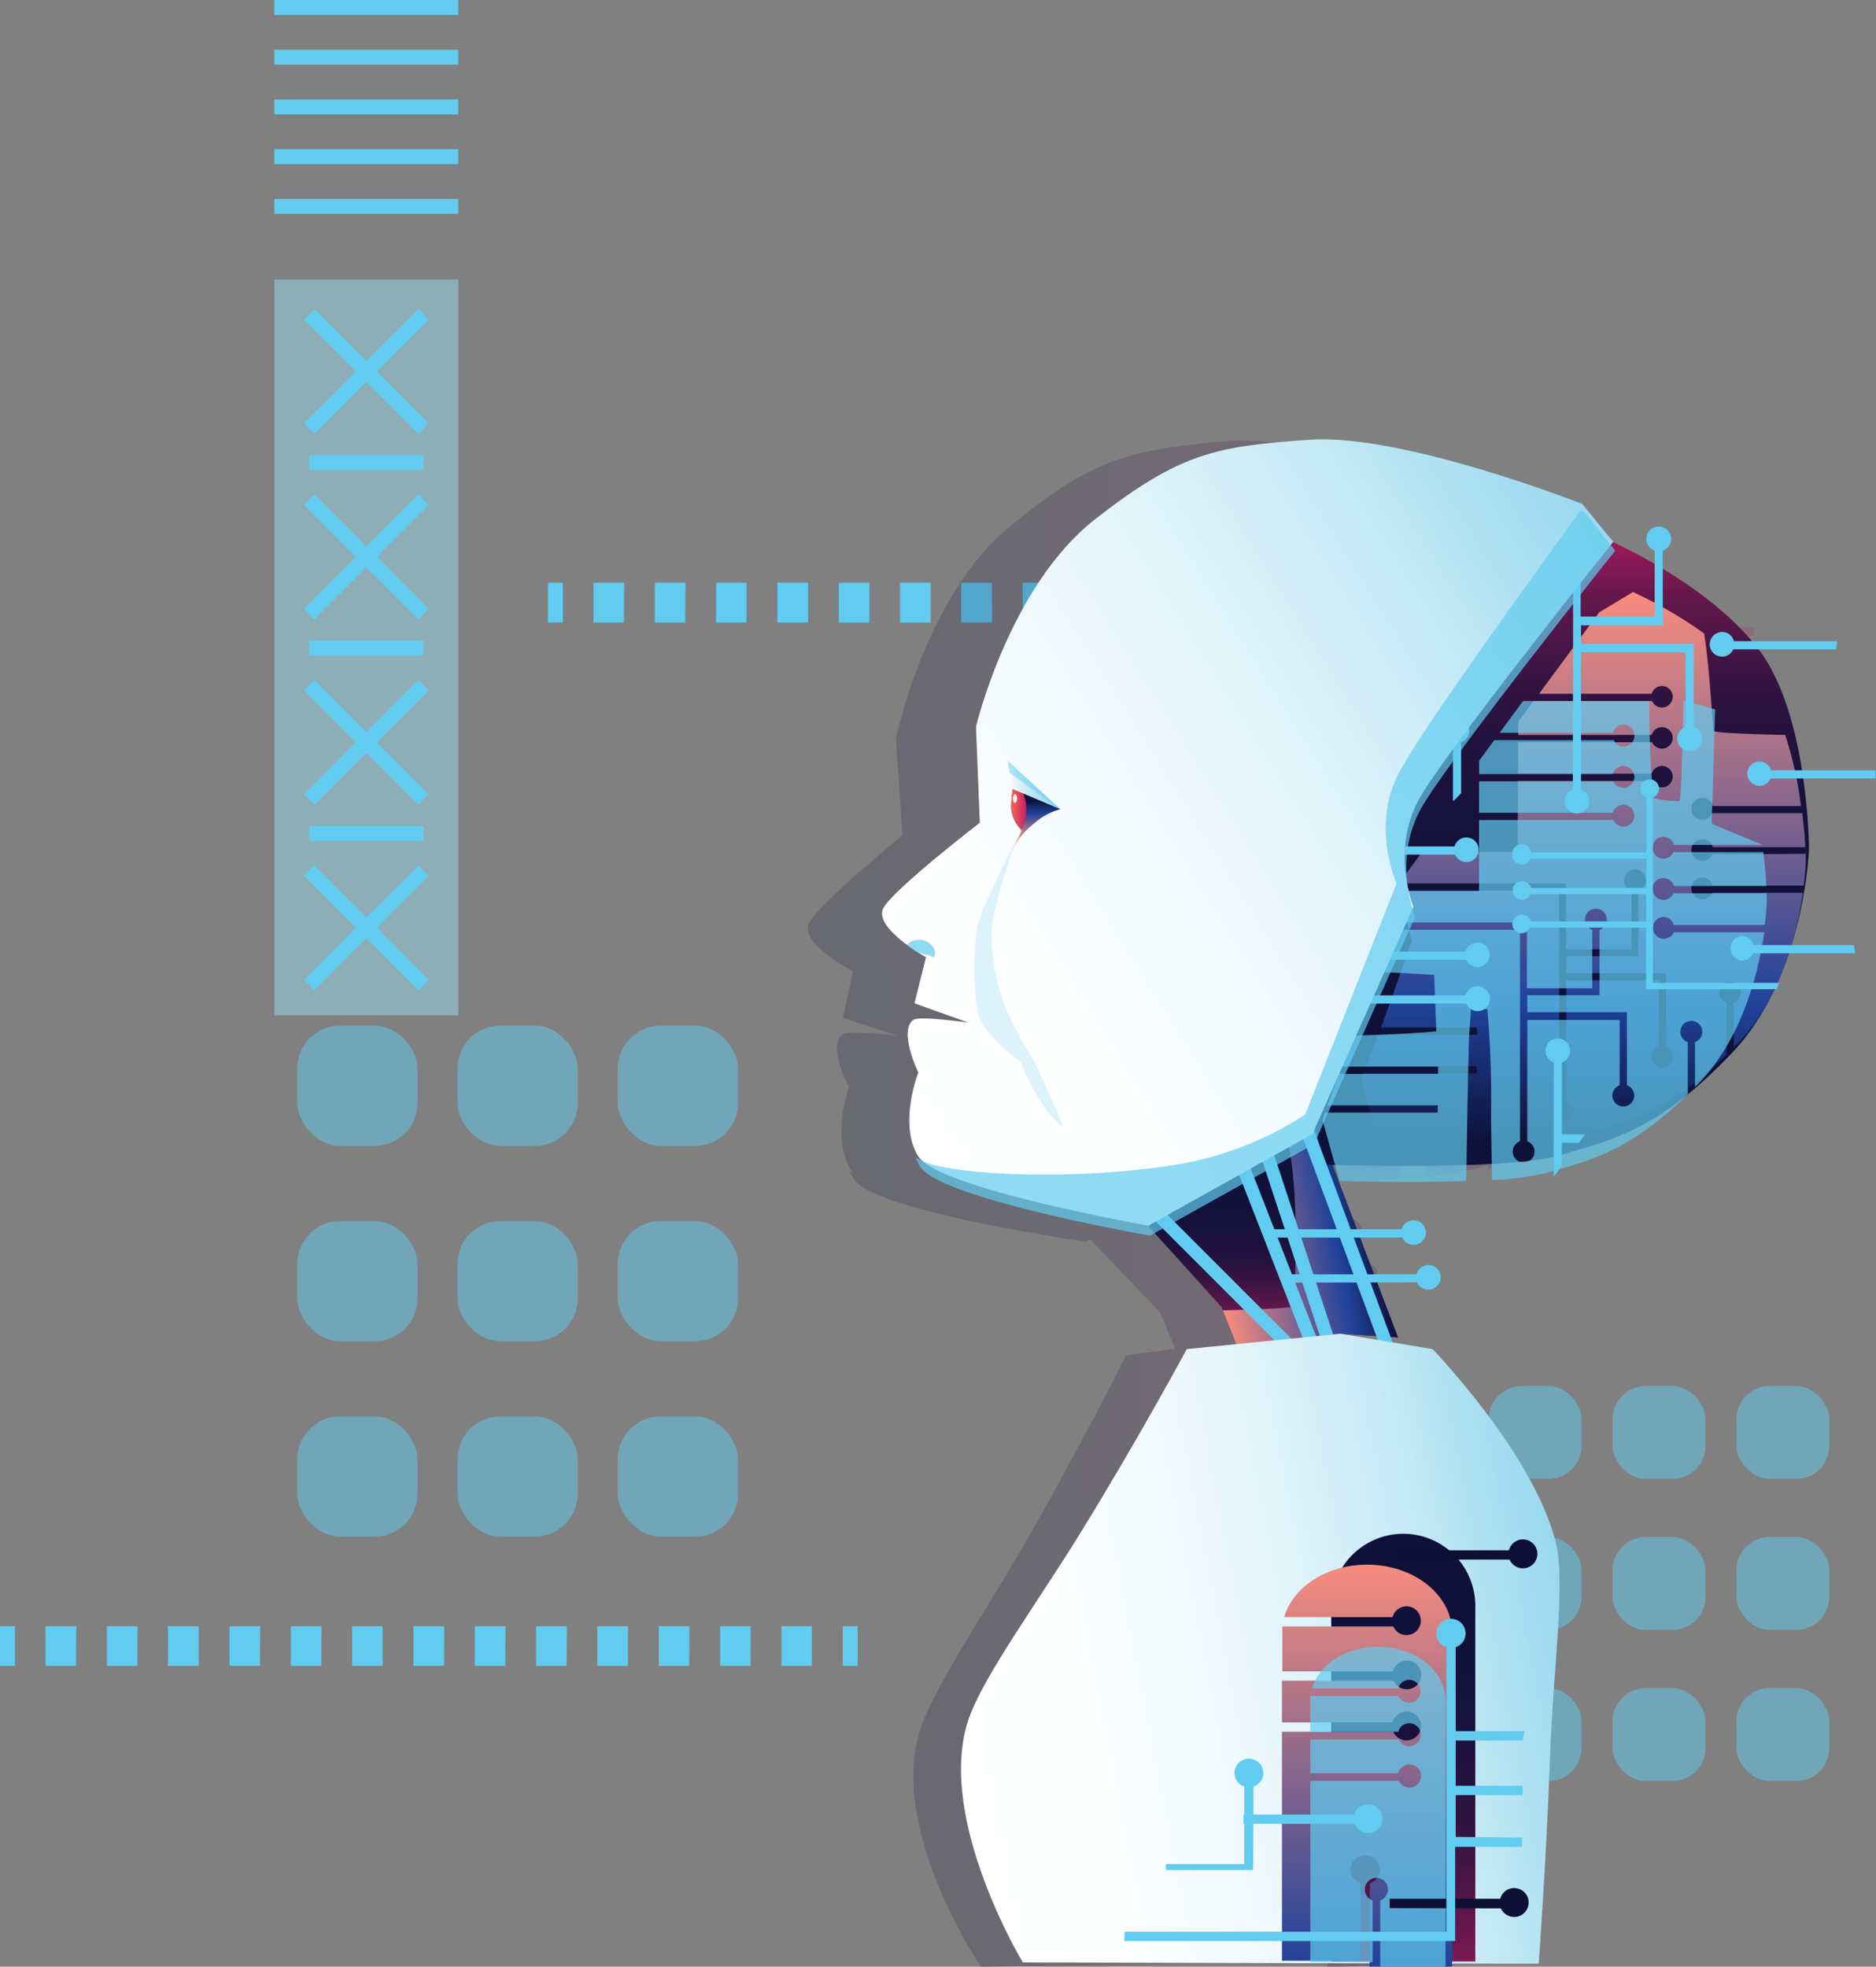 <svg xmlns="http://www.w3.org/2000/svg" xmlns:xlink="http://www.w3.org/1999/xlink" viewBox="0 0 201.04 210.74">
  <rect x="0" y="0" width="201.04" height="210.74" fill="#808080" stroke="none"/>
  <defs>
    <style>
      .cls-1 {
        fill: #9adaef;
      }

      .cls-1, .cls-18, .cls-3 {
        opacity: 0.5;
      }

      .cls-11, .cls-14, .cls-18, .cls-2 {
        fill: #61ccf0;
      }

      .cls-14, .cls-4 {
        opacity: 0.2;
      }

      .cls-4 {
        fill: url(#linear-gradient);
      }

      .cls-5 {
        fill: url(#linear-gradient-2);
      }

      .cls-6 {
        fill: url(#linear-gradient-3);
      }

      .cls-7 {
        fill: url(#linear-gradient-4);
      }

      .cls-8 {
        fill: url(#linear-gradient-5);
      }

      .cls-11, .cls-9 {
        opacity: 0.7;
      }

      .cls-10 {
        fill: url(#linear-gradient-6);
      }

      .cls-12 {
        fill: url(#linear-gradient-7);
      }

      .cls-13 {
        fill: url(#linear-gradient-8);
      }

      .cls-15 {
        fill: url(#linear-gradient-9);
      }

      .cls-16 {
        fill: url(#linear-gradient-10);
      }

      .cls-17 {
        fill: url(#linear-gradient-11);
      }

      .cls-19 {
        fill: #f1f2f2;
      }

      .cls-20 {
        fill: url(#linear-gradient-12);
      }

      .cls-21 {
        fill: #0d1034;
      }
    </style>
    <linearGradient id="linear-gradient" x1="80.28" y1="147.87" x2="186.84" y2="147.87" gradientTransform="translate(2.74 -14.77) rotate(-1.77)" gradientUnits="userSpaceOnUse">
      <stop offset="0" stop-color="#0e1139"/>
      <stop offset="0.12" stop-color="#13113a"/>
      <stop offset="0.27" stop-color="#23123e"/>
      <stop offset="0.43" stop-color="#3c1443"/>
      <stop offset="0.61" stop-color="#60164b"/>
      <stop offset="0.79" stop-color="#8d1956"/>
      <stop offset="0.98" stop-color="#c41d62"/>
      <stop offset="1" stop-color="#c91d63"/>
    </linearGradient>
    <linearGradient id="linear-gradient-2" x1="136.44" y1="144.14" x2="136.44" y2="117.39" gradientUnits="userSpaceOnUse">
      <stop offset="0" stop-color="#c91d63"/>
      <stop offset="0.04" stop-color="#a91b5c"/>
      <stop offset="0.09" stop-color="#851954"/>
      <stop offset="0.14" stop-color="#65174c"/>
      <stop offset="0.21" stop-color="#491546"/>
      <stop offset="0.28" stop-color="#331341"/>
      <stop offset="0.36" stop-color="#22123e"/>
      <stop offset="0.46" stop-color="#17123b"/>
      <stop offset="0.6" stop-color="#101139"/>
      <stop offset="1" stop-color="#0e1139"/>
    </linearGradient>
    <linearGradient id="linear-gradient-3" x1="129.66" y1="133.31" x2="147.21" y2="129.9" gradientUnits="userSpaceOnUse">
      <stop offset="0.01" stop-color="#f58c7e"/>
      <stop offset="0.75" stop-color="#1f429a"/>
      <stop offset="1" stop-color="#0e1139"/>
    </linearGradient>
    <linearGradient id="linear-gradient-4" x1="166.9" y1="124.94" x2="166.9" y2="54" gradientUnits="userSpaceOnUse">
      <stop offset="0" stop-color="#0e1139"/>
      <stop offset="0.4" stop-color="#101139"/>
      <stop offset="0.54" stop-color="#17123b"/>
      <stop offset="0.64" stop-color="#22123e"/>
      <stop offset="0.72" stop-color="#331341"/>
      <stop offset="0.79" stop-color="#491546"/>
      <stop offset="0.86" stop-color="#65174c"/>
      <stop offset="0.91" stop-color="#851954"/>
      <stop offset="0.96" stop-color="#a91b5c"/>
      <stop offset="1" stop-color="#c91d63"/>
    </linearGradient>
    <linearGradient id="linear-gradient-5" x1="169.69" y1="122.48" x2="169.69" y2="63.44" gradientUnits="userSpaceOnUse">
      <stop offset="0" stop-color="#0e1139"/>
      <stop offset="0.25" stop-color="#1f429a"/>
      <stop offset="0.99" stop-color="#f58c7e"/>
    </linearGradient>
    <linearGradient id="linear-gradient-6" x1="90.98" y1="112.11" x2="174.14" y2="60.15" gradientUnits="userSpaceOnUse">
      <stop offset="0" stop-color="#fff"/>
      <stop offset="0.22" stop-color="#fcfefe"/>
      <stop offset="0.41" stop-color="#f1fafd"/>
      <stop offset="0.59" stop-color="#dff3fa"/>
      <stop offset="0.77" stop-color="#c6eaf6"/>
      <stop offset="0.93" stop-color="#a6def1"/>
      <stop offset="0.99" stop-color="#9adaef"/>
    </linearGradient>
    <linearGradient id="linear-gradient-7" x1="101.84" y1="186.08" x2="168.27" y2="173.16" xlink:href="#linear-gradient-6"/>
    <linearGradient id="linear-gradient-8" x1="150.38" y1="218.68" x2="150.38" y2="164.35" gradientUnits="userSpaceOnUse">
      <stop offset="0" stop-color="#c91d63"/>
      <stop offset="0.08" stop-color="#9e1a59"/>
      <stop offset="0.17" stop-color="#781851"/>
      <stop offset="0.27" stop-color="#571649"/>
      <stop offset="0.37" stop-color="#3c1443"/>
      <stop offset="0.48" stop-color="#28133f"/>
      <stop offset="0.61" stop-color="#19123c"/>
      <stop offset="0.76" stop-color="#11113a"/>
      <stop offset="1" stop-color="#0e1139"/>
    </linearGradient>
    <linearGradient id="linear-gradient-9" x1="110.98" y1="91.3" x2="110.98" y2="82.14" gradientUnits="userSpaceOnUse">
      <stop offset="0.16" stop-color="#f58c7e"/>
      <stop offset="0.45" stop-color="#1f429a"/>
      <stop offset="0.6" stop-color="#0e1139"/>
    </linearGradient>
    <linearGradient id="linear-gradient-10" x1="108.36" y1="86.45" x2="109.98" y2="86.45" gradientUnits="userSpaceOnUse">
      <stop offset="0" stop-color="#f26a50"/>
      <stop offset="1" stop-color="#c91d63"/>
    </linearGradient>
    <linearGradient id="linear-gradient-11" x1="108.06" y1="84.14" x2="113.61" y2="84.14" gradientUnits="userSpaceOnUse">
      <stop offset="0" stop-color="#fff"/>
      <stop offset="0.15" stop-color="#e5f5fb"/>
      <stop offset="0.38" stop-color="#c4eaf6"/>
      <stop offset="0.6" stop-color="#ade1f2"/>
      <stop offset="0.81" stop-color="#9fdcf0"/>
      <stop offset="0.99" stop-color="#9adaef"/>
    </linearGradient>
    <linearGradient id="linear-gradient-12" x1="146.5" y1="210.74" x2="146.5" y2="167.66" gradientUnits="userSpaceOnUse">
      <stop offset="0" stop-color="#1f429a"/>
      <stop offset="0.99" stop-color="#f58c7e"/>
    </linearGradient>
  </defs>
  <title>tech-strategy</title>
  <g id="Layer_2" data-name="Layer 2">
    <g id="Layer_1-2" data-name="Layer 1">
      <g>
        <g>
          <g>
            <rect class="cls-1" x="29.4" y="29.94" width="19.71" height="78.86"/>
            <g>
              <g>
                <rect class="cls-2" x="38.46" y="31.13" width="1.6" height="17.33" transform="translate(-16.64 39.42) rotate(-45)"/>
                <rect class="cls-2" x="30.6" y="39" width="17.33" height="1.6" transform="translate(-16.64 39.39) rotate(-44.97)"/>
              </g>
              <g>
                <rect class="cls-2" x="38.46" y="51" width="1.6" height="17.33" transform="translate(-30.69 45.24) rotate(-45)"/>
                <rect class="cls-2" x="30.59" y="58.87" width="17.33" height="1.6" transform="translate(-30.69 45.21) rotate(-44.97)"/>
              </g>
              <g>
                <rect class="cls-2" x="38.46" y="70.88" width="1.6" height="17.33" transform="translate(-44.75 51.06) rotate(-45)"/>
                <rect class="cls-2" x="30.6" y="78.74" width="17.33" height="1.6" transform="translate(-44.73 51.03) rotate(-44.98)"/>
              </g>
              <g>
                <rect class="cls-2" x="38.46" y="90.75" width="1.6" height="17.33" transform="translate(-58.8 56.88) rotate(-45)"/>
                <rect class="cls-2" x="30.6" y="98.62" width="17.33" height="1.6" transform="translate(-58.78 56.84) rotate(-44.97)"/>
              </g>
              <rect class="cls-2" x="33.13" y="48.77" width="12.25" height="1.6"/>
              <rect class="cls-2" x="33.13" y="68.64" width="12.25" height="1.6"/>
              <rect class="cls-2" x="33.13" y="88.51" width="12.25" height="1.6"/>
            </g>
          </g>
          <g>
            <rect class="cls-2" x="29.4" width="19.71" height="1.6"/>
            <rect class="cls-2" x="29.4" y="5.33" width="19.71" height="1.6"/>
            <rect class="cls-2" x="29.4" y="10.66" width="19.71" height="1.6"/>
            <rect class="cls-2" x="29.4" y="15.98" width="19.71" height="1.6"/>
            <rect class="cls-2" x="29.4" y="21.31" width="19.71" height="1.6"/>
          </g>
        </g>
        <g>
          <rect class="cls-2" y="174.25" width="1.6" height="4.26"/>
          <path class="cls-2" d="M87,178.51H83.74v-4.26H87Zm-6.57,0H77.17v-4.26h3.28Zm-6.57,0H70.6v-4.26h3.28Zm-6.57,0H64v-4.26h3.29Zm-6.57,0H57.45v-4.26h3.29Zm-6.57,0H50.88v-4.26h3.29Zm-6.57,0H44.31v-4.26H47.6Zm-6.57,0H37.74v-4.26H41Zm-6.58,0H31.17v-4.26h3.28Zm-6.57,0H24.6v-4.26h3.28Zm-6.57,0H18v-4.26h3.28Zm-6.57,0H11.46v-4.26h3.28Zm-6.57,0H4.88v-4.26H8.17Z"/>
          <rect class="cls-2" x="90.31" y="174.25" width="1.6" height="4.26"/>
        </g>
        <g>
          <rect class="cls-2" x="58.72" y="62.44" width="1.6" height="4.26"/>
          <path class="cls-2" d="M145.74,66.7h-3.28V62.44h3.28Zm-6.57,0h-3.29V62.44h3.29Zm-6.57,0h-3.29V62.44h3.29Zm-6.57,0h-3.29V62.44H126Zm-6.57,0h-3.29V62.44h3.29Zm-6.57,0H109.6V62.44h3.29Zm-6.58,0H103V62.44h3.28Zm-6.57,0H96.46V62.44h3.28Zm-6.57,0H89.89V62.44h3.28Zm-6.57,0H83.31V62.44H86.6ZM80,66.7H76.74V62.44H80Zm-6.57,0H70.17V62.44h3.29Zm-6.57,0H63.6V62.44h3.29Z"/>
          <rect class="cls-2" x="149.03" y="62.44" width="1.6" height="4.26"/>
        </g>
        <g class="cls-3">
          <g>
            <rect class="cls-2" x="31.86" y="109.9" width="12.88" height="12.88" rx="4.58"/>
            <rect class="cls-2" x="49.03" y="109.9" width="12.88" height="12.88" rx="4.58"/>
            <rect class="cls-2" x="66.21" y="109.9" width="12.88" height="12.88" rx="4.58"/>
          </g>
          <g>
            <rect class="cls-2" x="31.86" y="130.84" width="12.88" height="12.88" rx="4.58"/>
            <rect class="cls-2" x="49.03" y="130.84" width="12.88" height="12.88" rx="4.58"/>
            <rect class="cls-2" x="66.21" y="130.84" width="12.88" height="12.88" rx="4.58"/>
          </g>
          <g>
            <rect class="cls-2" x="31.86" y="151.77" width="12.88" height="12.88" rx="4.58"/>
            <rect class="cls-2" x="49.03" y="151.77" width="12.88" height="12.88" rx="4.58"/>
            <rect class="cls-2" x="66.21" y="151.77" width="12.88" height="12.88" rx="4.58"/>
          </g>
        </g>
        <g class="cls-3">
          <g>
            <rect class="cls-2" x="159.54" y="148.52" width="9.95" height="9.95" rx="3.54"/>
            <rect class="cls-2" x="172.81" y="148.52" width="9.95" height="9.95" rx="3.54"/>
            <rect class="cls-2" x="186.08" y="148.52" width="9.95" height="9.95" rx="3.54"/>
          </g>
          <g>
            <rect class="cls-2" x="159.54" y="164.7" width="9.95" height="9.95" rx="3.54"/>
            <rect class="cls-2" x="172.81" y="164.7" width="9.95" height="9.95" rx="3.54"/>
            <rect class="cls-2" x="186.08" y="164.7" width="9.95" height="9.95" rx="3.54"/>
          </g>
          <g>
            <rect class="cls-2" x="159.54" y="180.89" width="9.95" height="9.95" rx="3.54"/>
            <rect class="cls-2" x="172.81" y="180.89" width="9.95" height="9.95" rx="3.54"/>
            <rect class="cls-2" x="186.08" y="180.89" width="9.95" height="9.95" rx="3.54"/>
          </g>
        </g>
        <g>
          <path class="cls-4" d="M191,100.59c0-.28-.08-.57-.13-.87l-6.67.2a43.64,43.64,0,0,0,1.54-10.28,62.1,62.1,0,0,0-.86-7.6l7.8-.24c0-.26,0-.55-.07-.88l-7.89.24c-.83-4.35-2.32-9.42-5-12.75l-.05-.06,8.25-.25c0-.31.07-.61.1-.89l-9.09.28A39.22,39.22,0,0,0,169.13,60l0-1.95a1.31,1.31,0,1,0-.87,0l0,1.44a49.2,49.2,0,0,0-4.55-2.19l-3.42-4s-19.49-7-29.43-6-13.76,1.76-22.77,9.23S96,79.23,96,79.23l.72,10.27s-8.82,7.2-10,9.37,4.69,5.21,4.69,5.21l-1.08,5,5.82,1.88s-5.3-.58-5.89-.1c-1.59,1.28.71,5.62.71,5.62s-2,5.6.31,9l.22.26a2.43,2.43,0,0,1-.46-.28,6.07,6.07,0,0,0,.5.94c2.33,3.44,24.88,6.65,24.88,6.65l.4-.24,7.42,7.71,1.72,4-5.28.69s-4.79,9.59-10.69,19.88c-4.5,7.86-10.23,16.14-11.53,20.76-3,10.67,6.67,24.91,6.67,24.91l27.77-.44v.09l3-.09v.13l6.35-.19,0,.5,1.1,0h0l7-.21h0l.7,0V210l9.27-.15s.49-11,.54-22c0-9.53,1.15-18.93-.13-23.3-2.75-9.43-13.8-20.17-13.8-20.17L137.1,143l6.18.22-2.43-5.84,4.3-.13a1.32,1.32,0,1,0-.1-.88l-4.57.14-1.61-3.87,4.54-.14a1.33,1.33,0,1,0-.09-.88l-4.81.15L135.67,125h.25l.53,1.7s7.16,0,13.59-.39l0-1.73,2.7-.2c0,.57,0,1.14.08,1.72a31.6,31.6,0,0,0,5.81-1l.82-.27,0,.66.59-.85a27.55,27.55,0,0,0,12.87-7.86,49.93,49.93,0,0,0,5.24-5.11,25.5,25.5,0,0,0,4.36-7h.23L183,104h-.17c.43-1.08.8-2.15,1.12-3.21ZM155.83,124l.8-.12a1.09,1.09,0,0,1-.51.15A1.36,1.36,0,0,1,155.83,124Z"/>
          <g>
            <polygon class="cls-5" points="139.94 117.39 123.06 131.38 130.88 140.03 132.53 144.14 143.64 142.91 149.82 143.32 139.94 117.39"/>
            <path class="cls-6" d="M139.94,117.39l-2.61,2.16c2,6.56,1.46,13.58,1.43,20.38,0,.2-2.82.35-7.72.48l1.49,3.73,11.11-1.23,6.18.41Z"/>
            <path class="cls-7" d="M188.51,69.64c-5.32-7-15.64-11.53-15.64-11.53L169.57,54l-.82,6.58L144.46,93.51l1.65,7-6.17,16.88L142,124.8s19.25.69,25.1-1,10.73-2.78,18.53-11S193.86,91,193.86,91,193.83,76.68,188.51,69.64Z"/>
            <path class="cls-8" d="M183.5,91.55a1.17,1.17,0,1,1-1.07-1.64,1.16,1.16,0,0,1,1.12.87h9.9c0-.94-.14-2.2-.31-3.64H183.5a1.17,1.17,0,1,1-1.07-1.64,1.16,1.16,0,0,1,1.12.87H193a40.67,40.67,0,0,0-1.69-7.62c-4.24-.09-7.67-.23-7.69-.46-.3-3.48-.46-7-1-10.41A47,47,0,0,0,175,63.44l-3.63,2.18-6.44,8.72H177a1.15,1.15,0,1,1,.05.78H164.32l-1.62,2.21v1.42H177a1.15,1.15,0,1,1,.05.78H162.69V82.9H177a1.15,1.15,0,1,1,.05.78h-14.4v7.61H152.4l-2.49,3.37h17.82l.09.22v6.83h7V95.46a1.18,1.18,0,1,1,.77,0l0,7h-7.73v1.82h10.67v7.83a1.17,1.17,0,1,1-.77,0v-7.06h-9.9v13a1.17,1.17,0,1,1-.78,0V95.44H150l1.28,5.46L148,110.11h10.29v.78H147.67l-1.23,3.37h11.81V115h-12.1l-.28.77,1.82,6.55s17,.61,22.18-.87c4.86-1.39,9-2.34,15.15-8.44l0-5.57a1.16,1.16,0,1,1,1.55-1.1,1.17,1.17,0,0,1-.78,1.1v4.82l.48-.49c4.68-4.9,6.35-12,6.95-16.11H183.5a1.17,1.17,0,1,1-1.07-1.64,1.16,1.16,0,0,1,1.12.87h9.75c.18-1.48.21-2.4.21-2.4s0-.36,0-1Z"/>
            <g class="cls-9">
              <path class="cls-2" d="M178.25,98.25a1.17,1.17,0,0,1,1.12.86h9.74c.19-1.47.22-2.39.22-2.39s0-.36,0-1h-10a1.17,1.17,0,1,1-1.06-1.64,1.17,1.17,0,0,1,1.12.86h9.9c-.05-.94-.15-2.19-.32-3.63h-9.64a1.17,1.17,0,1,1,.06-.78h9.49l-5.44-2.26.36-12.24a26,26,0,0,0-3.41-.91c-.09,5.51-.23,10.71-.44,10.71a8.8,8.8,0,0,1-2.79-.35c-.3-3.44-.43-6.9-.4-10.36H163.21l-2.5,3.4h12.13a1.16,1.16,0,0,1,1.12-.87A1.17,1.17,0,0,1,174,80a1.16,1.16,0,0,1-1.06-.69H160.13l-1.62,2.2v1.43h14.33a1.15,1.15,0,0,1,1.12-.86,1.17,1.17,0,1,1-1.06,1.64H158.5v3.37h14.34a1.15,1.15,0,0,1,1.12-.86,1.17,1.17,0,1,1-1.06,1.64H158.5l0,7.61H148.21l-2.49,3.37h17.82l.09.22v6.83h7V99.64a1.16,1.16,0,0,1-.78-1.09,1.17,1.17,0,1,1,1.56,1.1l0,7h-7.74v1.81h10.68v7.83a1.17,1.17,0,1,1-.78,0v-7h-9.9v13a1.17,1.17,0,1,1-.78,0V99.63h-17l1.07,4.51c1.52,0,6.73.32,6.73.32l.23,6.05s-3.28.33-8.89.45l-1.22,3.33h10.3v.78H143.48l-1.23,3.37h11.82v.78H142l-.28.78,1.82,6.54s7.16.26,13.6,0q.09-7.77.29-15.53l.21-2.87h1.75a108.4,108.4,0,0,1,.4,11c0,2.44.07,4.87.1,7.31a31,31,0,0,0,5.84-.77c4.85-1.39,8.95-2.35,15.14-8.44l0-5.57a1.17,1.17,0,1,1,1.55-1.1,1.14,1.14,0,0,1-.78,1.09v4.83l.48-.49c4.68-4.9,6.36-12,6.95-16.11h-9.69a1.17,1.17,0,1,1-1.06-1.64Z"/>
            </g>
            <path class="cls-2" d="M168.55,84.6a1.32,1.32,0,1,0,.88,0V69.89h11.2v8a1.33,1.33,0,1,0,.88,0V69H169.43V67h8.76l0-8a1.33,1.33,0,1,0-.87,0v7.07h-7.93V58.34l-.1-.24H149.16l0,.06.19.82h19.24Z"/>
            <path class="cls-2" d="M167.38,122.44h1.83l.65-.89h-2.48v-7.71a1.32,1.32,0,1,0-1.76-1.24,1.32,1.32,0,0,0,.88,1.24V126.1l.86-1.17Z"/>
            <path class="cls-2" d="M140.83,107.54h16.29a1.33,1.33,0,1,0-.06-.88H140.83v-3.82h16.29a1.32,1.32,0,0,0,2.53-.54,1.32,1.32,0,0,0-2.59-.34H140.84v-1.61l-.86,1.16v13.76H129.83l-.65.88h11.63Z"/>
            <path class="cls-2" d="M155.93,91.58a1.32,1.32,0,0,0,2.53-.54,1.32,1.32,0,0,0-2.59-.34H142.14l-.65.88Z"/>
            <path class="cls-2" d="M151.86,137.41a1.32,1.32,0,1,0,1.21-1.86,1.31,1.31,0,0,0-1.27,1H138.07l-.65.89Z"/>
            <path class="cls-2" d="M150.28,132.61a1.3,1.3,0,0,0,1.2.78,1.32,1.32,0,1,0-1.27-1.67H136.48l-.65.89Z"/>
            <path class="cls-2" d="M156.58,85V79.55a1.32,1.32,0,1,0-1.76-1.24,1.33,1.33,0,0,0,.89,1.24l0,6.3Q156.16,85.45,156.58,85Z"/>
            <path class="cls-2" d="M189.8,82.54a1.3,1.3,0,1,0-.06.88H201c0-.26,0-.55,0-.88Z"/>
            <path class="cls-2" d="M186.67,100.29a1.33,1.33,0,0,0,0,2.65,1.31,1.31,0,0,0,1.2-.79h10.92c0-.28-.07-.58-.11-.88H187.94A1.32,1.32,0,0,0,186.67,100.29Z"/>
            <path class="cls-2" d="M185.82,68.7a1.32,1.32,0,1,0-1.27,1.66,1.32,1.32,0,0,0,1.2-.78h11c.05-.31.09-.61.12-.88Z"/>
            <path class="cls-2" d="M177.12,105.32V85.45a1,1,0,1,0-.67,0v5.9H164.07a1,1,0,0,0-2,.26A1,1,0,0,0,164,92h12.44v3.14H164.07a1,1,0,1,0-1,1.27,1,1,0,0,0,.92-.6h12.44v2.92h-12.4a1,1,0,1,0-1,1.27,1,1,0,0,0,.92-.6h12.45V106h14l.25-.68Z"/>
            <rect class="cls-2" x="129.87" y="126.01" width="1.4" height="21.22" transform="translate(-58.36 132.34) rotate(-45)"/>
            <rect class="cls-2" x="135.8" y="122.43" width="1.4" height="22.09" transform="translate(-39.16 58.7) rotate(-21.3)"/>
            <rect class="cls-2" x="137.72" y="119.43" width="1.4" height="24.6" transform="translate(-34.19 49.75) rotate(-18.18)"/>
            <rect class="cls-2" x="143.19" y="116.84" width="1.4" height="29.22" transform="translate(-36.73 58.23) rotate(-20.35)"/>
            <path class="cls-10" d="M169.57,54s-19.26-7.58-29.22-6.88-13.81,1.34-23,8.52-12.76,22.23-12.76,22.23L105,88.16s-9,6.93-10.29,9.06,4.52,5.35,4.52,5.35L98,107.51l5.76,2.06s-5.28-.75-5.89-.29c-1.62,1.23.54,5.64.54,5.64s-2.18,5.54,0,9,24.66,7.41,24.66,7.41l17.57-9.81,10.83-24.35s-2.6-6.21.83-11.94,20.58-27.17,20.58-27.17Z"/>
            <path class="cls-11" d="M173.1,59l-3.29-4.11-.44-.17C168.22,56.33,153.07,77,150,82.65c-3.18,5.87-.33,12-.33,12l-9.81,24.79a36.33,36.33,0,0,1-13,5.22c-11.37,2-26.45,1.31-28.74-.67a5.59,5.59,0,0,0,.47,1c2.22,3.52,24.66,7.41,24.66,7.41l17.58-9.81,10.82-24.35s-2.6-6.21.83-11.94S173.1,59,173.1,59Z"/>
            <path class="cls-12" d="M153.52,144.56l-9.88-1.65-16.46,1.65s-5.08,9.44-11.3,19.54c-4.74,7.71-10.73,15.81-12.17,20.38-3.33,10.58,5.91,25.81,5.91,25.81l55.27.13s.82-11,1.21-22c.33-9.52,1.73-18.88.59-23.29C164.23,155.63,153.52,144.56,153.52,144.56Z"/>
            <path class="cls-13" d="M145.75,210.18l12.35,0V172.07a7.72,7.72,0,0,0-15.44,0v38.11Z"/>
            <path class="cls-14" d="M108.8,90.2s-2.76,7.91-2.53,10c0,7.62,4.06,12.23,4.93,14.26s1.89,4.11,2.76,6.34c-2.43-1.6-4.6-7-4.6-7s-4.09-3-4.58-5.26a30.92,30.92,0,0,1,0-9.51C105.31,97,108.8,90.2,108.8,90.2Z"/>
            <path class="cls-11" d="M100,102.6a1.32,1.32,0,0,0-.74-.3,3.68,3.68,0,0,1-.63-.17,4,4,0,0,1-.66-.32,3.67,3.67,0,0,1-.76-.61,1.66,1.66,0,0,1,.93-.47,1.89,1.89,0,0,1,1,.09,1.82,1.82,0,0,1,.85.64,1.37,1.37,0,0,1,.22.56A.67.67,0,0,1,100,102.6Z"/>
            <path class="cls-15" d="M108.37,86.72a11.22,11.22,0,0,1,.32-2.86l-.32-1.72L111,84.43l2.62,2.29a6.69,6.69,0,0,0-2.83,1.55,8.18,8.18,0,0,0-2.41,3L109.49,89A4,4,0,0,1,108.37,86.72Z"/>
            <path class="cls-16" d="M108.64,84a10.77,10.77,0,0,0-.27,2.64,3.87,3.87,0,0,0,1.09,2.23,4.16,4.16,0,0,0,.52-2.11C110,85.34,109.39,84.16,108.64,84Z"/>
            <polygon class="cls-17" points="113.61 86.7 110.84 84.15 108.06 81.58 108.39 83.52 108.3 84.46 110.3 85.3 113.61 86.7"/>
            <polygon class="cls-18" points="113.23 86.49 113.52 86.61 110.76 84.06 107.97 81.49 108.2 82.79 110.76 84.67 113.23 86.49"/>
            <path class="cls-19" d="M109,85.56c0,.26-.1.47-.23.47s-.23-.21-.23-.47.1-.46.23-.46S109,85.3,109,85.56Z"/>
            <path class="cls-20" d="M145.79,201.81a1.54,1.54,0,0,1,.51-3,1.54,1.54,0,0,1,.51,3l-.05,8.92h8.85V174.91c0-4-4.08-7.25-9.11-7.25-4.33,0-7.95,2.4-8.88,5.62h11.61a1.54,1.54,0,1,1,.08,1H137.42a5.65,5.65,0,0,0,0,.59v4.22h11.85a1.54,1.54,0,1,1,.08,1H137.38v4.47h11.85a1.55,1.55,0,1,1,.08,1H137.38V210.1h8.41Z"/>
            <path class="cls-11" d="M147.09,203.63a1.24,1.24,0,1,1,.82,0l0,7.11h7V182.23c0-3.19-3.24-5.78-7.25-5.78-3.45,0-6.32,1.92-7.06,4.48h9.23A1.24,1.24,0,0,1,151,180a1.23,1.23,0,1,1-1.12,1.73h-9.46a3.87,3.87,0,0,0,0,.48v3.36h9.42a1.23,1.23,0,0,1,2.42.32,1.23,1.23,0,0,1-2.35.5h-9.49V190h9.42a1.24,1.24,0,1,1,.07.82h-9.49v19.44h6.68Z"/>
            <path class="cls-2" d="M128.56,200.37h5.73l.05-8.93a1.54,1.54,0,1,0-1,0v8.3h-8.4v.63Z"/>
            <path class="cls-21" d="M160.84,204.49a1.57,1.57,0,0,0,1.42.92,1.55,1.55,0,1,0-1.49-1.95H148.92v1Z"/>
            <path class="cls-21" d="M161.78,167.12a1.55,1.55,0,1,0-.08-1H150.09a6.16,6.16,0,0,0-.2,1Z"/>
            <path class="cls-2" d="M146.6,196.43a1.55,1.55,0,1,0-1.49-2H133.26v1h11.92A1.57,1.57,0,0,0,146.6,196.43Z"/>
            <path class="cls-2" d="M156,196.83v-4.48h7.17v-1H156V186.5h7.2a5.21,5.21,0,0,1,.2-1H156l0-9a1.56,1.56,0,1,0-1,0v30.49H120.5v1h35.44l0-10.09h7.18v-1Z"/>
          </g>
        </g>
      </g>
    </g>
  </g>
</svg>
